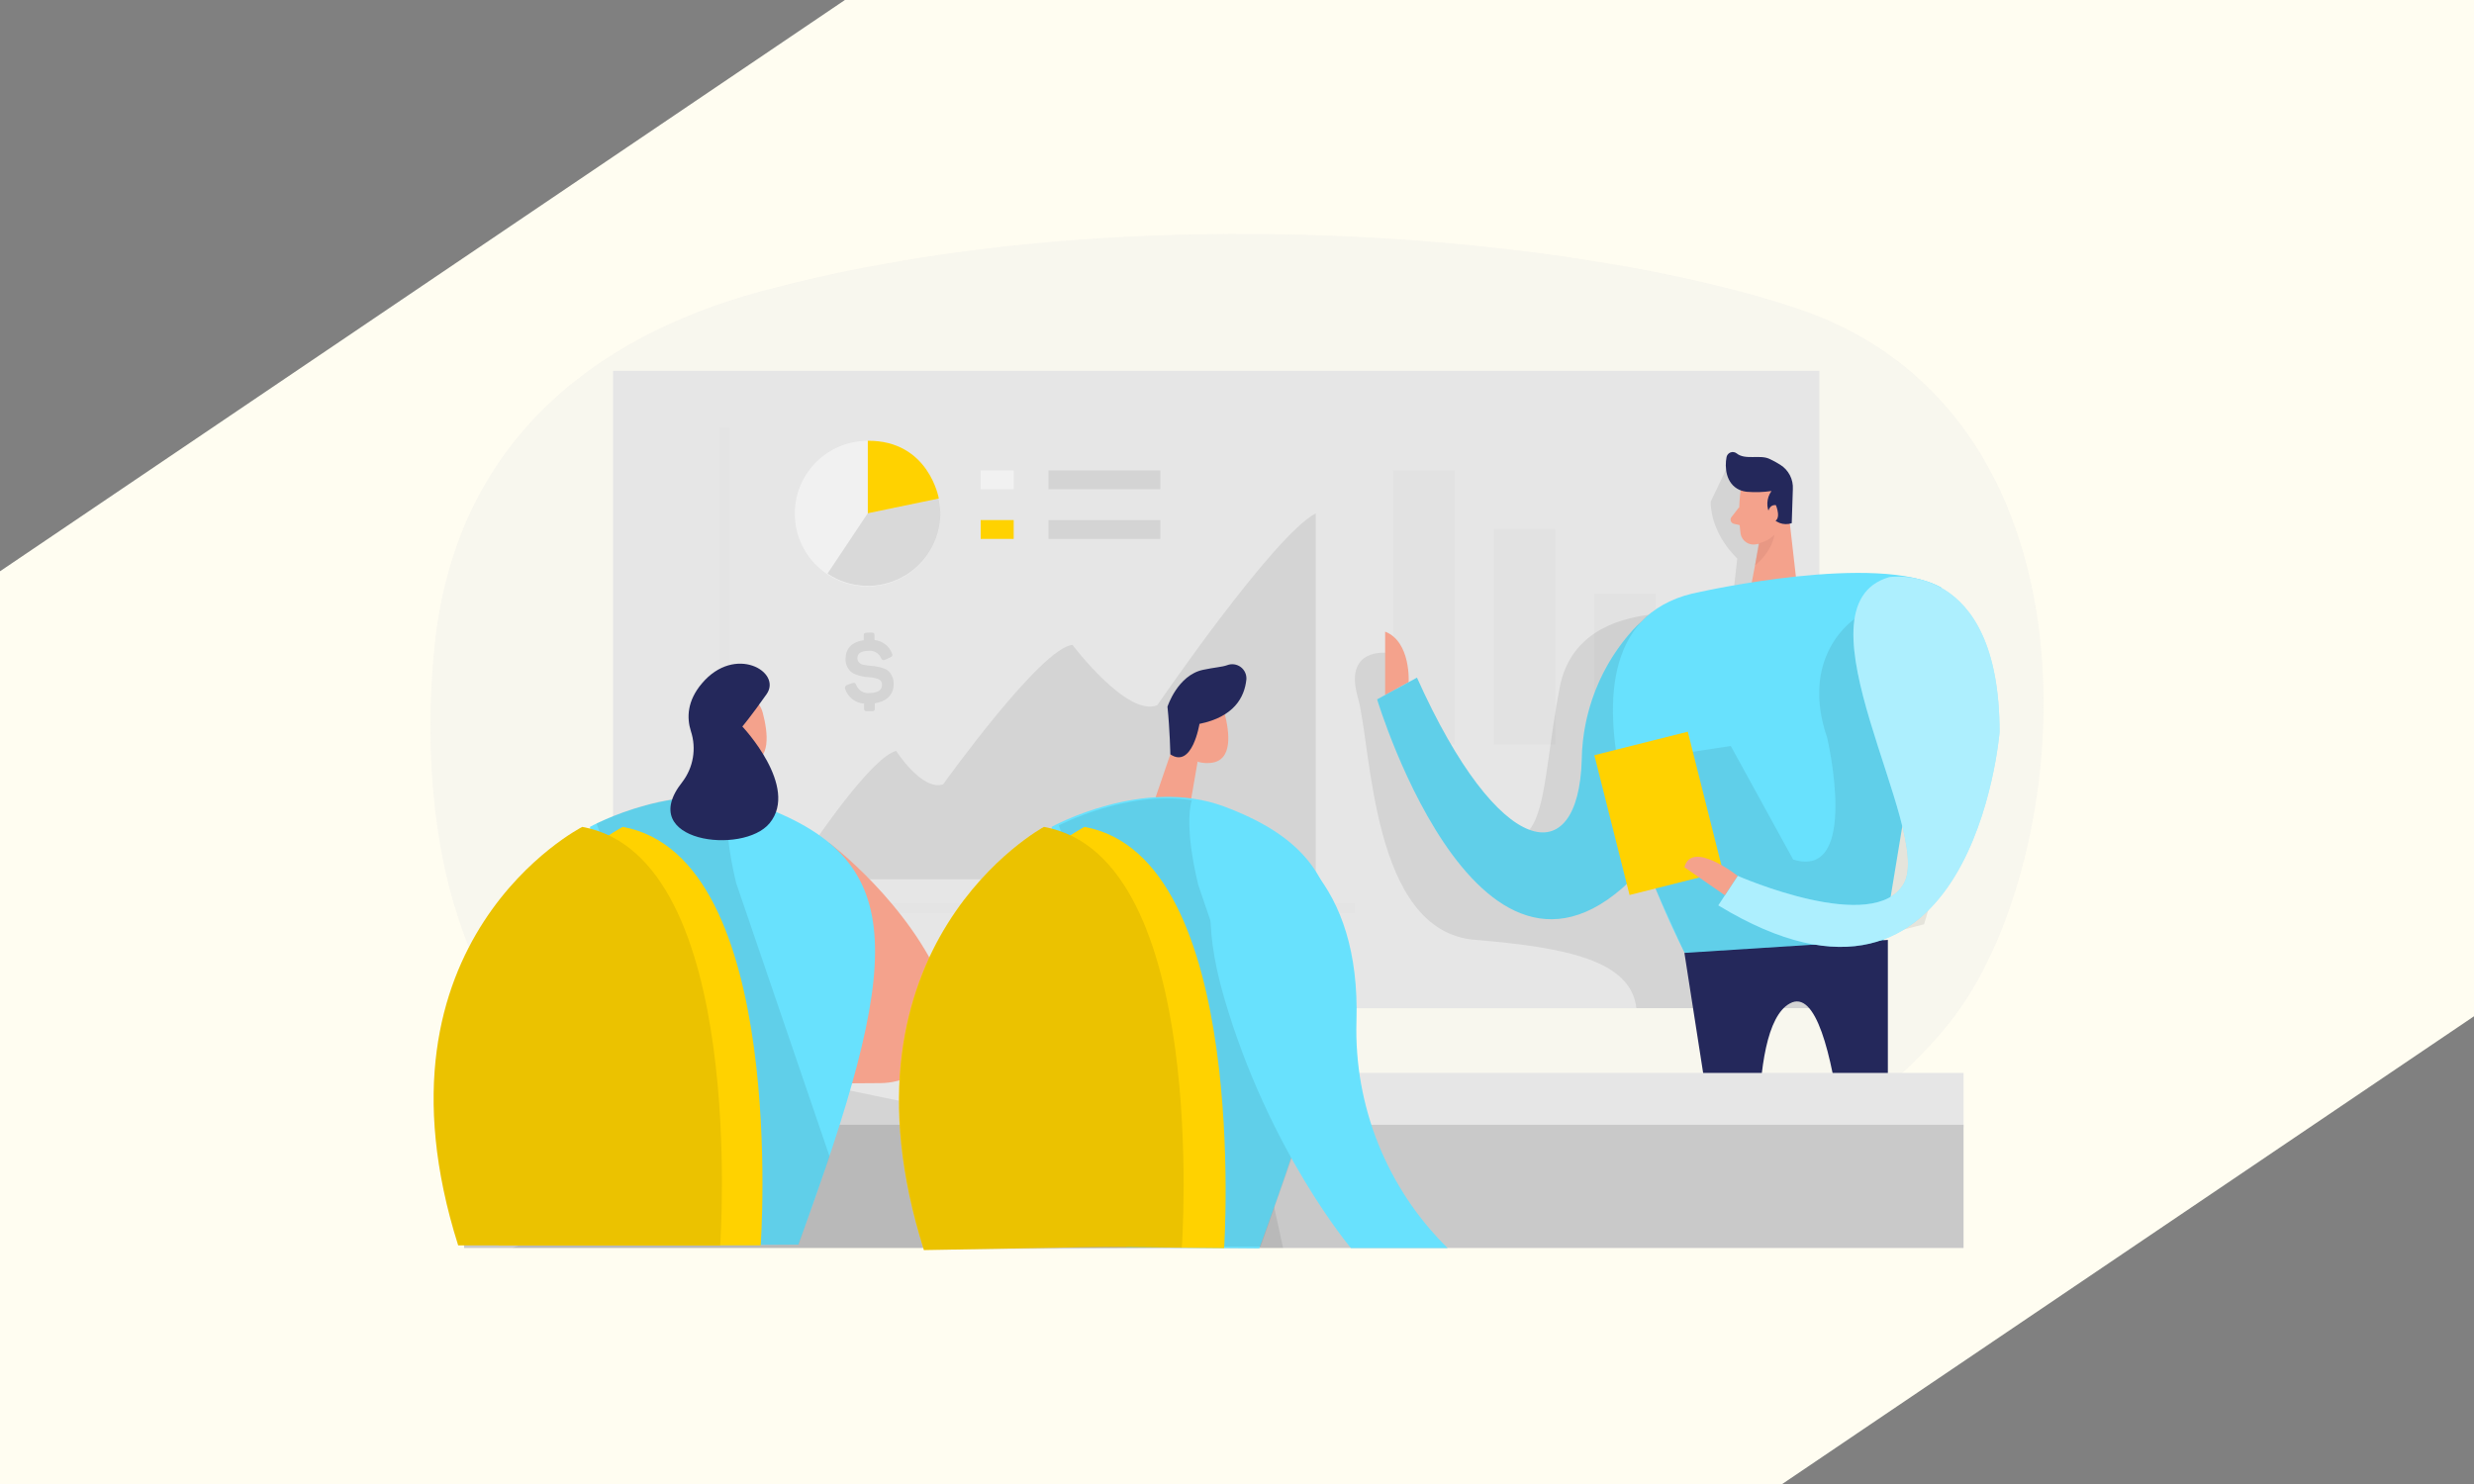 <?xml version="1.0" encoding="UTF-8" standalone="no"?><!-- Generator: Gravit.io --><svg xmlns="http://www.w3.org/2000/svg" xmlns:xlink="http://www.w3.org/1999/xlink" style="isolation:isolate" viewBox="0 0 500 300" width="500pt" height="300pt"><rect x="0" y="0" width="500" height="300" fill="#808080" stroke="none"/><defs><clipPath id="_clipPath_gpNqICjFvTHgLJTAI69RZgeVVPrFK9Wf"><rect width="500" height="300"/></clipPath></defs><g clip-path="url(#_clipPath_gpNqICjFvTHgLJTAI69RZgeVVPrFK9Wf)"><rect x="-78.177" y="-16.625" width="655.535" height="354.774" transform="matrix(0.828,-0.56,0.56,0.828,-47.217,167.485)" fill="rgb(255,253,241)"/><g><g opacity="0.3"><path d=" M 153.805 58.902 C 119.366 68.21 92.174 90.022 87.881 130.166 C 84.268 163.995 89.373 223.728 147.37 233.513 C 260.228 252.514 352.522 258.756 394.035 206.697 C 419.695 174.531 427.622 84.48 363.788 62.567 C 320.499 47.758 227.677 38.947 153.805 58.902 Z " fill="rgb(230,230,230)"/></g><rect x="123.893" y="74.97" width="243.803" height="128.844" transform="matrix(1,0,0,1,0,0)" fill="rgb(230,230,230)"/><g style="opacity:0.12;"><g opacity="0.12"><rect x="342.534" y="128.186" width="12.474" height="22.3" transform="matrix(-1,0,0,-1,697.543,278.672)" fill="rgb(0,0,0)"/></g><g opacity="0.12"><rect x="322.204" y="120.036" width="12.474" height="30.45" transform="matrix(-1,0,0,-1,656.882,270.522)" fill="rgb(0,0,0)"/></g><g opacity="0.12"><rect x="301.873" y="106.963" width="12.474" height="43.523" transform="matrix(-1,0,0,-1,616.221,257.448)" fill="rgb(0,0,0)"/></g><g opacity="0.12"><rect x="281.543" y="95.087" width="12.474" height="55.399" transform="matrix(-1,0,0,-1,575.56,245.573)" fill="rgb(0,0,0)"/></g></g><g opacity="0.08"><path d=" M 151.359 177.749 L 151.359 158.119 C 151.359 158.119 161.052 170.075 165.336 169.172 C 165.336 169.172 176.389 152.932 181.119 151.805 C 181.119 151.805 186.306 159.925 190.599 158.575 C 190.599 158.575 210.442 130.835 216.756 130.379 C 216.756 130.379 227.809 145.035 233.889 142.559 C 233.889 142.559 257.345 108.282 265.912 103.776 L 265.912 177.739 L 151.359 177.749 Z " fill="rgb(0,0,0)"/></g><g style="opacity:0.08;"><g opacity="0.08"><path d=" M 273.809 184.63 L 145.381 184.63 L 145.381 86.531 L 147.411 86.531 L 147.411 182.6 L 273.809 182.6 L 273.809 184.63 L 273.809 184.63 Z " fill="rgb(0,0,0)"/></g></g><g opacity="0.08"><path d=" M 367.747 138.336 L 367.747 203.794 L 330.71 203.794 C 329.624 194.202 316.642 191.522 298.047 189.99 C 277.026 188.244 277.27 150.892 274.408 140.925 C 271.545 130.957 280.183 131.972 280.183 131.972 C 280.183 131.972 286.273 160.829 299.711 167.852 C 313.15 174.876 311.171 159.732 315.231 138.925 C 319.291 118.117 349.741 125.08 349.741 125.08 L 351.101 112.9 C 351.101 112.9 345.792 108.13 345.732 101.431 C 345.732 101.431 348.777 95.036 348.777 95.036 L 356.694 98.609 L 358.49 111.642 L 367.747 138.336 Z " fill="rgb(0,0,0)"/></g><path d=" M 284.689 137.92 C 284.689 137.92 285.187 129.739 279.939 127.689 C 279.939 127.689 279.939 140.519 279.939 140.519 L 284.689 137.92 Z " fill="rgb(244,162,140)"/><path d=" M 345.295 127.395 C 343.387 125.193 340.626 123.917 337.712 123.892 C 334.799 123.867 332.016 125.094 330.07 127.263 C 323.505 134.5 319.806 143.883 319.666 153.653 C 318.986 176.297 302.99 174.054 286.364 136.986 L 278.315 141.381 C 278.315 141.381 300.341 214.603 333.988 173.08 C 354.552 147.816 351.091 134.195 345.295 127.395 Z " fill="rgb(104,225,253)"/><g opacity="0.08"><path d=" M 341.814 124.187 C 339.068 122.159 335.273 122.345 332.74 124.634 C 324.55 132.081 319.823 142.595 319.687 153.663 C 319.007 176.307 303.01 174.064 286.385 136.996 L 278.336 141.391 C 278.336 141.391 300.361 214.614 334.008 173.09 C 358.46 142.894 348.878 129.354 341.814 124.187 Z " fill="rgb(0,0,0)"/></g><path d=" M 351.791 99.137 C 351.393 102.077 351.393 105.058 351.791 107.998 C 352.115 109.431 353.532 110.337 354.968 110.028 C 357.271 109.687 359.159 108.026 359.789 105.785 L 361.657 101.279 C 362.197 99.323 361.444 97.24 359.779 96.082 C 356.836 93.747 352.055 95.899 351.791 99.137 Z " fill="rgb(244,162,140)"/><path d=" M 361.302 102.07 L 363.281 119.437 L 353.638 119.843 L 356.064 107.044 L 361.302 102.07 L 361.302 102.07 Z " fill="rgb(244,162,140)"/><path d=" M 353.1 99.421 C 354.742 99.556 356.394 99.501 358.023 99.259 C 356.986 100.695 356.902 102.61 357.81 104.131 C 358.667 105.637 360.473 106.323 362.114 105.765 L 362.337 98.924 C 362.467 96.929 361.493 95.023 359.799 93.96 C 359.08 93.504 358.331 93.097 357.556 92.742 C 355.628 91.87 352.684 93.057 350.969 91.646 C 350.62 91.379 350.159 91.309 349.747 91.461 C 349.335 91.614 349.03 91.967 348.939 92.397 C 348.543 94.427 348.766 97.757 351.537 99.025 C 352.035 99.236 352.562 99.37 353.1 99.421 L 353.1 99.421 Z " fill="rgb(36,40,91)"/><path d=" M 357.252 103.948 C 357.252 103.948 357.374 101.918 358.916 102.121 C 358.916 102.121 360.277 105.318 358.165 105.501 L 357.252 103.948 Z " fill="rgb(244,162,140)"/><path d=" M 351.507 102.497 L 349.934 104.527 C 349.752 104.756 349.701 105.062 349.798 105.338 C 349.894 105.614 350.126 105.821 350.411 105.887 L 352.441 106.364 L 351.507 102.497 Z " fill="rgb(244,162,140)"/><g opacity="0.31"><path d=" M 355.415 109.825 C 356.627 109.576 357.739 108.976 358.612 108.099 C 358.612 108.099 358.338 111.287 354.694 114.291 L 355.415 109.825 Z " fill="rgb(206,129,114)"/></g><path d=" M 343.681 119.64 C 343.681 119.64 379.521 111.611 392.401 118.818 C 392.401 118.818 380.039 193.847 380.039 193.847 L 340.454 192.588 C 340.454 192.588 305.832 126.532 343.681 119.64 Z " fill="rgb(104,225,253)"/><g opacity="0.08"><path d=" M 374.852 125.101 C 374.852 125.101 363.535 132.439 369.29 149.197 C 369.29 149.197 375.999 177.962 362.398 173.76 C 362.398 173.76 349.792 150.8 349.792 150.8 L 335.876 152.942 L 334.536 179.566 L 340.423 192.588 L 374.852 190.426 L 388.859 186.853 L 394.035 169.284 L 384.525 139.534 L 374.852 125.101 Z " fill="rgb(0,0,0)"/></g><path d=" M 355.445 227.21 C 355.628 215.984 357.1 205.357 361.738 202.85 C 366.996 199.947 370.183 213.111 372.061 227.21 L 381.541 227.21 L 381.541 190.01 L 340.423 192.629 L 345.823 227.25 L 355.445 227.21 Z " fill="rgb(36,40,91)"/><path d=" M 381.784 116.676 C 381.784 116.676 404.114 112.931 404.114 148.009 C 404.114 148.009 398.755 214.329 347.274 183.027 L 351.192 177.059 C 351.192 177.059 378.902 189.239 384.799 178.54 C 390.696 167.842 361.657 122.594 381.784 116.676 Z " fill="rgb(104,225,253)"/><g opacity="0.46"><path d=" M 381.784 116.676 C 381.784 116.676 404.114 112.931 404.114 148.009 C 404.114 148.009 398.755 214.329 347.274 183.027 L 351.192 177.059 C 351.192 177.059 378.902 189.239 384.799 178.54 C 390.696 167.842 361.657 122.594 381.784 116.676 Z " fill="rgb(255,255,255)"/></g><rect x="325.407" y="149.834" width="19.468" height="29.141" transform="matrix(0.97,-0.244,0.244,0.97,-29.981,86.726)" fill="rgb(255,210,0)"/><path d=" M 351.182 177.059 C 351.182 177.059 341.895 169.7 340.423 175.323 C 340.423 175.323 348.604 180.987 348.604 180.987 L 351.182 177.059 Z " fill="rgb(244,162,140)"/><g opacity="0.08"><rect x="211.904" y="95.097" width="22.604" height="3.806" transform="matrix(1,0,0,1,0,0)" fill="rgb(0,0,0)"/></g><g opacity="0.08"><rect x="211.904" y="105.136" width="22.604" height="3.806" transform="matrix(1,0,0,1,0,0)" fill="rgb(0,0,0)"/></g><g opacity="0.46"><rect x="198.201" y="95.097" width="6.669" height="3.806" transform="matrix(1,0,0,1,0,0)" fill="rgb(255,255,255)"/></g><rect x="198.201" y="105.136" width="6.669" height="3.806" transform="matrix(1,0,0,1,0,0)" fill="rgb(255,210,0)"/><g opacity="0.46"><path d=" M 190.051 103.786 C 190.073 111.616 183.956 118.091 176.137 118.514 C 168.318 118.936 161.538 113.158 160.717 105.37 C 159.896 97.582 165.321 90.517 173.056 89.299 C 180.792 88.082 188.125 93.138 189.736 100.802 L 189.736 100.802 C 189.817 101.187 189.878 101.593 189.939 101.989 C 190.013 102.585 190.05 103.185 190.051 103.786 L 190.051 103.786 Z " fill="rgb(255,255,255)"/></g><path d=" M 175.384 89.099 L 175.384 103.765 L 189.746 100.781 C 189.746 100.781 187.737 89.028 175.384 89.099 Z " fill="rgb(255,210,0)"/><g opacity="0.1"><path d=" M 190.051 103.786 C 190.046 109.195 187.063 114.163 182.291 116.711 C 177.519 119.258 171.731 118.972 167.234 115.966 L 175.354 103.786 L 189.706 100.802 C 189.787 101.187 189.848 101.593 189.909 101.989 C 189.993 102.585 190.04 103.184 190.051 103.786 L 190.051 103.786 Z " fill="rgb(0,0,0)"/></g><g opacity="0.08"><path d=" M 176.166 127.872 C 176.602 127.872 176.734 128.014 176.734 128.45 L 176.734 129.384 C 178.295 129.536 179.644 130.54 180.236 131.993 C 180.469 132.449 180.378 132.693 179.86 132.926 L 178.937 133.353 C 178.5 133.556 178.297 133.464 178.043 133.018 C 177.638 132.051 176.65 131.462 175.607 131.566 C 173.994 131.566 173.263 132.064 173.273 133.139 C 173.349 133.82 173.9 134.349 174.582 134.398 C 175.033 134.5 175.491 134.568 175.953 134.601 C 176.813 134.64 177.664 134.801 178.48 135.078 C 178.886 135.206 179.265 135.409 179.596 135.677 C 180.279 136.387 180.645 137.342 180.611 138.326 C 180.611 140.356 179.251 141.797 176.805 142.173 L 176.805 143.188 C 176.805 143.614 176.673 143.777 176.237 143.777 L 175.222 143.777 C 174.785 143.777 174.633 143.635 174.633 143.198 L 174.633 142.234 C 172.898 142.122 171.399 140.983 170.827 139.341 C 170.745 139.169 170.746 138.969 170.829 138.798 C 170.911 138.626 171.067 138.501 171.253 138.458 L 172.187 138.113 C 172.654 137.94 172.867 138.052 173.08 138.529 C 173.482 139.574 174.535 140.218 175.648 140.102 C 177.394 140.102 178.257 139.534 178.257 138.417 C 178.279 137.884 177.936 137.403 177.424 137.25 C 176.821 137.035 176.187 136.915 175.547 136.895 C 174.678 136.854 173.822 136.676 173.009 136.367 C 172.607 136.226 172.233 136.017 171.903 135.748 C 171.22 135.072 170.851 134.14 170.888 133.18 C 170.888 131.15 172.146 129.76 174.572 129.414 L 174.572 128.491 C 174.572 128.054 174.714 127.902 175.151 127.902 L 176.166 127.872 Z " fill="rgb(0,0,0)"/></g><rect x="93.798" y="216.897" width="303.038" height="10.992" transform="matrix(1,0,0,1,0,0)" fill="rgb(230,230,230)"/><rect x="93.798" y="227.382" width="303.038" height="24.908" transform="matrix(1,0,0,1,0,0)" fill="rgb(201,201,201)"/><g opacity="0.08"><path d=" M 137.717 217.232 C 137.717 217.232 127.567 243.328 103.553 252.28 L 259.314 252.28 L 256.198 237.959 L 154.536 216.897 L 137.717 217.232 Z " fill="rgb(0,0,0)"/></g><path d=" M 167.619 170.41 C 167.619 170.41 183.859 182.59 190.782 199.673 C 192.549 203.962 192.07 208.849 189.505 212.715 C 186.939 216.58 182.622 218.92 177.983 218.958 L 158.941 219.09 L 167.619 170.41 Z " fill="rgb(244,162,140)"/><path d=" M 148.73 153.977 L 147.258 162.483 L 139.605 163.041 L 144.264 149.43 L 148.73 153.977 L 148.73 153.977 Z " fill="rgb(244,162,140)"/><path d=" M 146.051 141.402 C 147.403 140.309 149.221 139.986 150.867 140.543 C 152.514 141.101 153.76 142.463 154.171 144.152 C 155.186 148.05 155.927 153.754 151.4 154.221 C 144.488 154.932 143.28 146.01 143.28 146.01 C 143.731 144.235 144.695 142.632 146.051 141.402 L 146.051 141.402 Z " fill="rgb(244,162,140)"/><path d=" M 147.38 147.827 C 147.38 147.827 146.67 146.04 145.249 147.268 C 145.249 147.268 145.726 150.476 146.832 150.06 C 147.939 149.643 147.38 147.827 147.38 147.827 Z " fill="rgb(244,162,140)"/><path d=" M 119.224 167.162 C 119.224 167.162 137.677 156.921 154.089 163.041 C 183.971 174.206 182.327 194.212 161.347 251.61 L 133.83 251.763 L 119.224 167.162 Z " fill="rgb(104,225,253)"/><g opacity="0.08"><path d=" M 147.492 161.397 C 147.492 161.397 145.716 165.772 148.771 178.48 C 148.771 178.48 167.66 233.787 167.66 233.787 L 161.387 251.61 L 151.369 251.61 L 120.564 166.482 C 120.564 166.482 134.48 159.266 147.492 161.397 Z " fill="rgb(0,0,0)"/></g><path d=" M 153.734 251.763 C 153.734 251.763 159.388 173.222 125.862 167.162 C 125.862 167.162 81.202 189.908 100.792 251.763 L 153.734 251.763 Z " fill="rgb(255,210,0)"/><path d=" M 145.543 251.763 C 145.543 251.763 151.207 173.222 117.681 167.162 C 117.681 167.162 73.021 189.908 92.601 251.763 L 145.543 251.763 Z " fill="rgb(255,210,0)"/><g opacity="0.08"><path d=" M 145.543 251.763 C 145.543 251.763 151.207 173.222 117.681 167.162 C 117.681 167.162 73.021 189.908 92.601 251.763 L 145.543 251.763 Z " fill="rgb(0,0,0)"/></g><path d=" M 137.87 158.119 C 140.132 155.183 140.79 151.315 139.626 147.796 C 138.783 145.137 138.844 141.706 141.859 138.154 C 148.548 130.226 158.099 135.819 154.932 140.326 C 151.765 144.832 150.029 146.872 150.029 146.872 C 150.029 146.872 161.57 159.052 155.551 166.401 C 150.202 172.948 128.339 170.167 137.87 158.119 Z " fill="rgb(36,40,91)"/><path d=" M 242.039 153.977 L 240.567 162.483 L 232.914 163.041 L 237.573 149.43 L 242.039 153.977 L 242.039 153.977 Z " fill="rgb(244,162,140)"/><path d=" M 239.36 141.402 C 240.712 140.309 242.53 139.986 244.176 140.543 C 245.823 141.101 247.069 142.463 247.48 144.152 C 248.495 148.05 249.225 153.754 244.709 154.221 C 237.796 154.932 236.589 146.01 236.589 146.01 C 237.04 144.235 238.004 142.632 239.36 141.402 L 239.36 141.402 Z " fill="rgb(244,162,140)"/><path d=" M 240.689 147.827 C 240.689 147.827 239.979 146.04 238.558 147.268 C 238.558 147.268 239.035 150.476 240.141 150.06 C 241.247 149.643 240.689 147.827 240.689 147.827 Z " fill="rgb(244,162,140)"/><path d=" M 242.415 146.334 C 242.415 146.334 240.963 155.469 236.528 152.496 C 236.528 152.496 236.436 147.552 235.949 142.863 C 235.949 142.863 237.979 136.519 243.115 135.413 C 245.49 134.906 246.942 134.855 247.987 134.479 C 248.903 134.117 249.942 134.251 250.736 134.834 C 251.53 135.418 251.967 136.369 251.895 137.352 C 251.519 140.965 249.398 144.924 242.415 146.334 Z " fill="rgb(36,40,91)"/><path d=" M 212.533 167.162 C 212.533 167.162 230.986 156.921 247.398 163.041 C 277.28 174.206 275.534 194.912 254.503 252.361 L 227.677 252.148 L 212.533 167.162 Z " fill="rgb(104,225,253)"/><g opacity="0.08"><path d=" M 240.872 161.793 C 240.872 161.793 239.106 166.157 242.161 178.865 C 242.161 178.865 261.04 234.173 261.04 234.173 L 254.767 252.006 L 244.759 252.006 L 213.985 166.868 C 213.985 166.868 227.86 159.651 240.872 161.793 Z " fill="rgb(0,0,0)"/></g><path d=" M 247.398 252.311 C 247.398 252.311 252.687 173.222 219.171 167.162 C 219.171 167.162 174.511 189.908 194.091 251.763 L 247.398 252.311 Z " fill="rgb(255,210,0)"/><path d=" M 238.842 251.763 C 238.842 251.763 244.495 173.222 210.97 167.162 C 210.97 167.162 167.112 190.842 186.712 252.706 L 238.842 251.763 Z " fill="rgb(255,210,0)"/><g opacity="0.08"><path d=" M 238.842 252.219 C 238.842 252.219 244.546 173.222 211.021 167.162 C 211.021 167.162 167.163 190.842 186.762 252.706 L 238.842 252.219 Z " fill="rgb(0,0,0)"/></g><path d=" M 244.688 182.976 C 245.257 172.197 258.949 167.832 265.719 176.247 C 270.957 182.743 274.56 192.314 274.144 206.422 C 273.636 223.617 280.316 240.245 292.576 252.311 L 273.027 252.311 C 273.027 252.311 256.422 232.681 247.398 201.693 C 245.125 193.877 244.435 187.757 244.688 182.976 Z " fill="rgb(104,225,253)"/></g></g></svg>